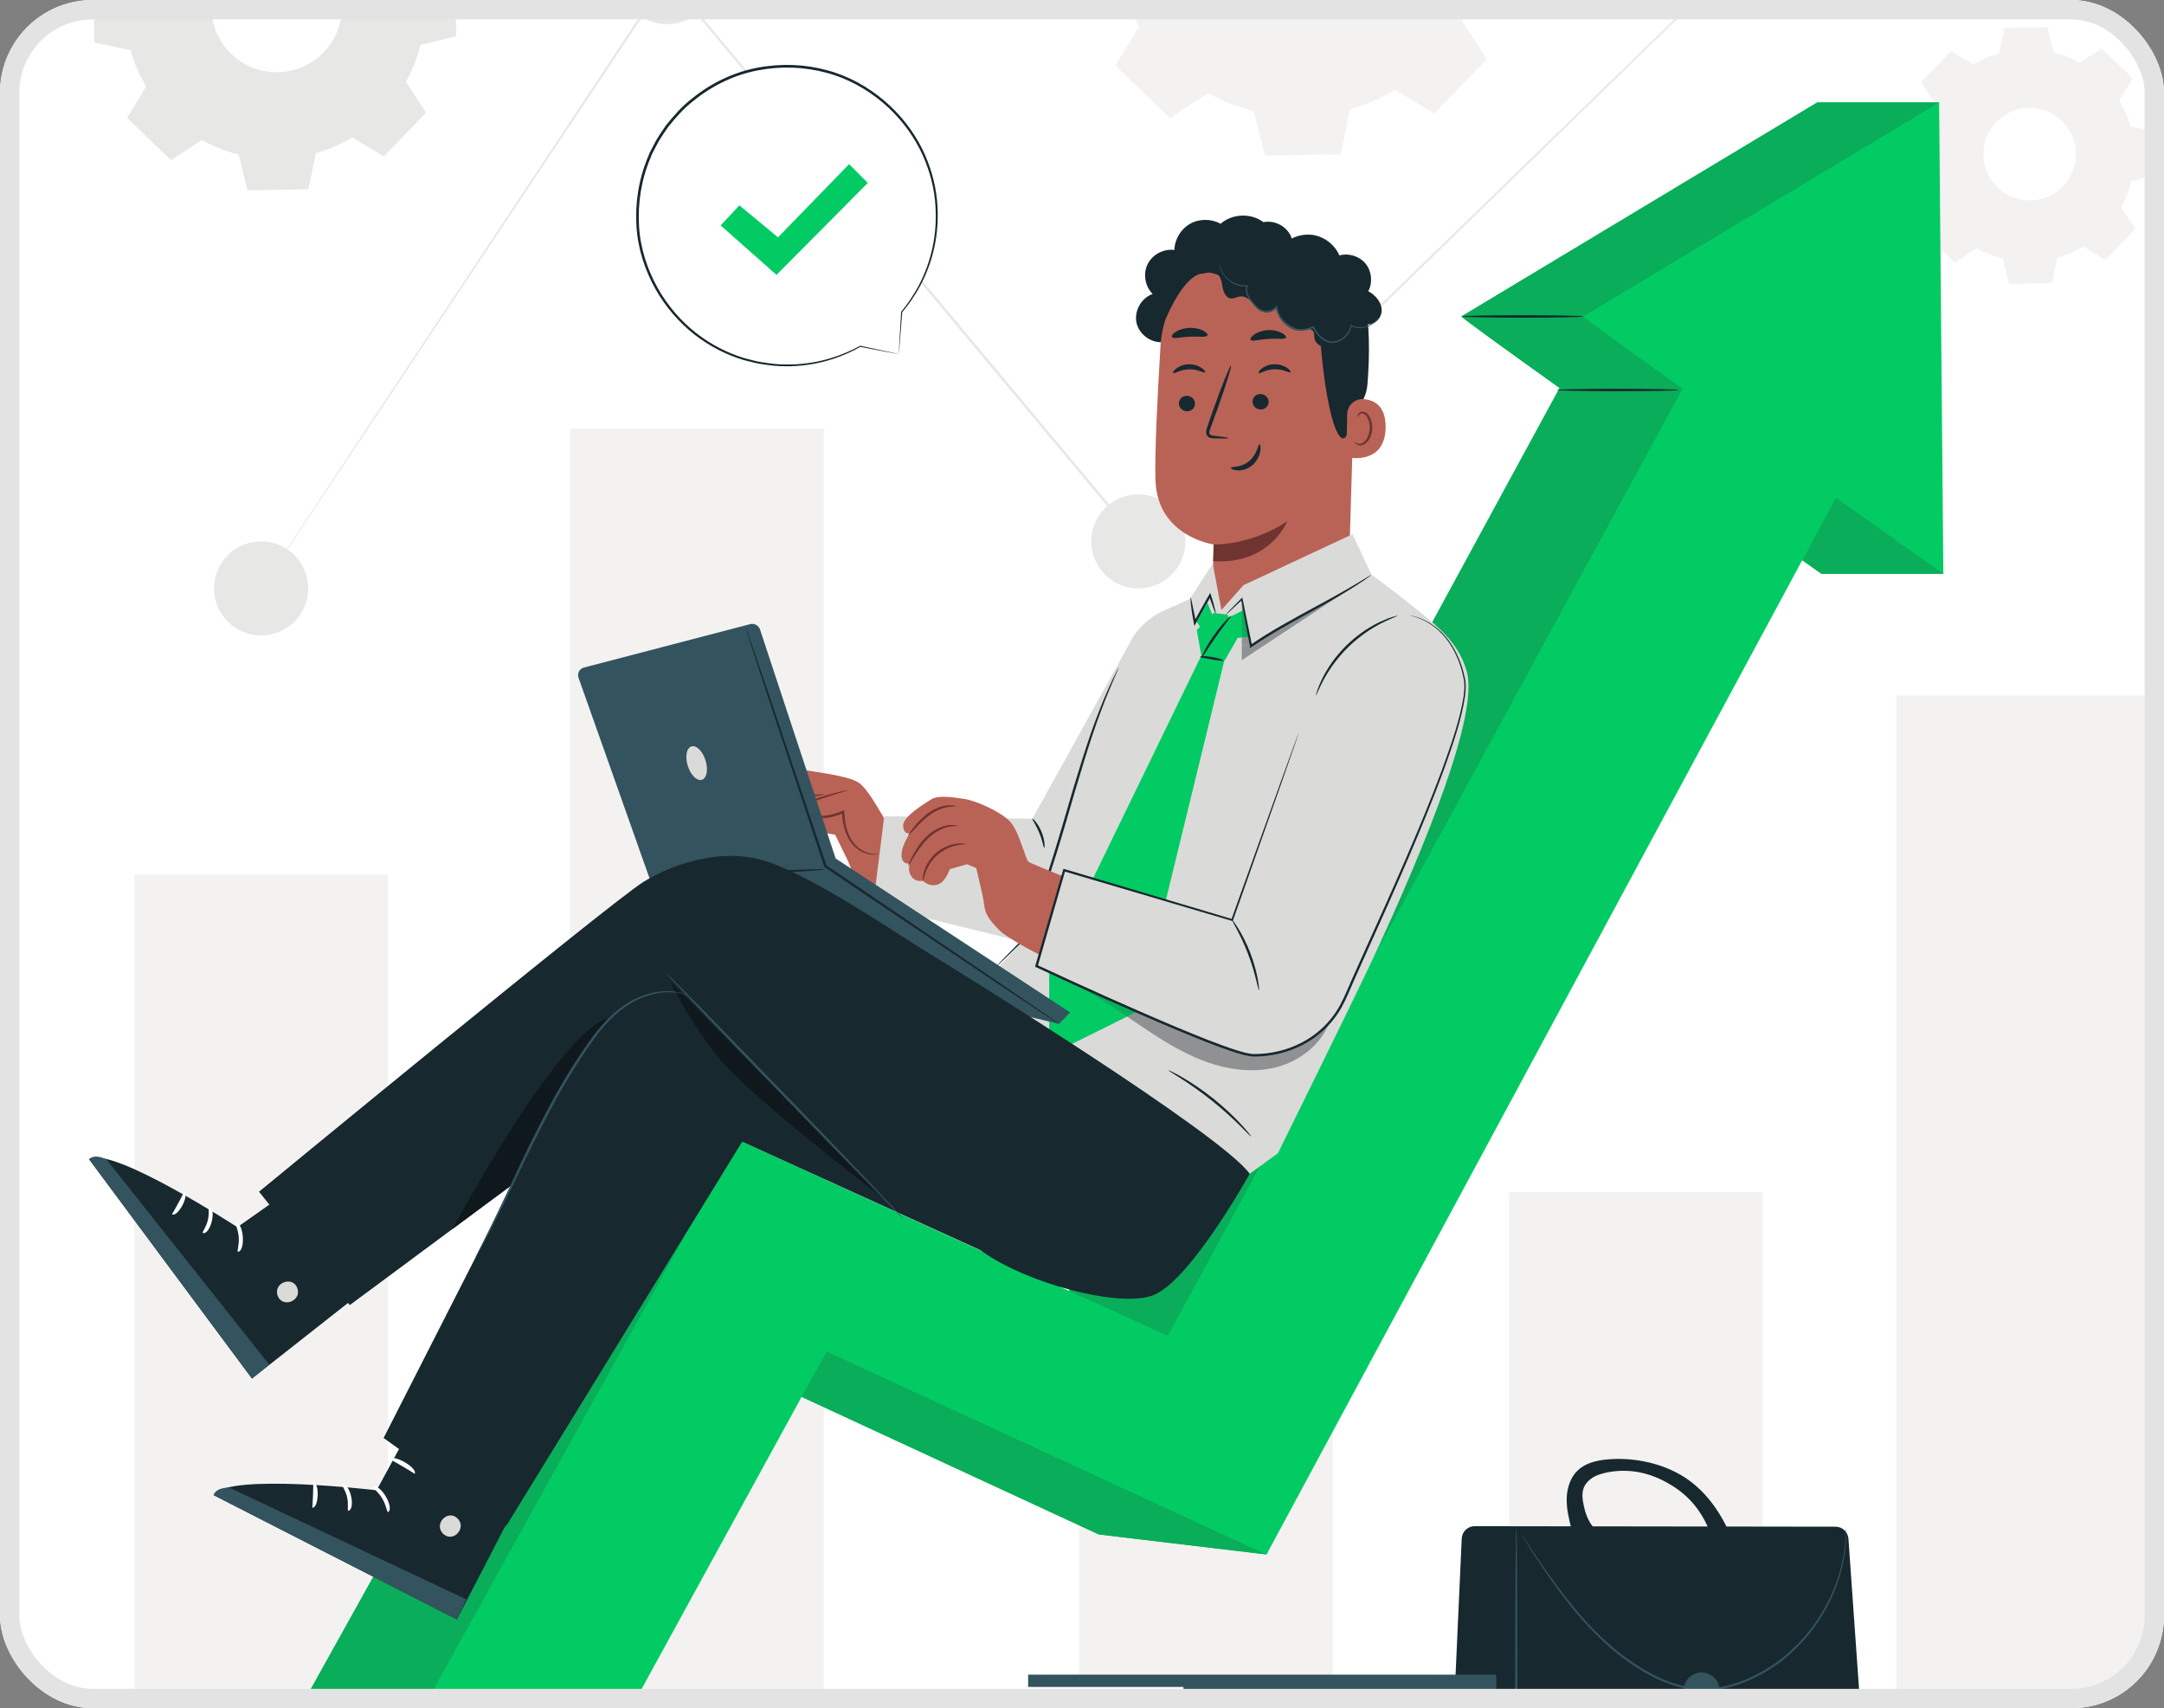 <svg width="560" height="442" viewBox="0 0 560 442" fill="none" xmlns="http://www.w3.org/2000/svg">
<rect x="0" y="0" width="560" height="442" fill="#808080" stroke="none"/>
<g clip-path="url(#clip0_11340_4634)">
<rect x="-2.5" y="-2.5" width="565" height="447" rx="26.5" fill="white" stroke="#E3E3E3" stroke-width="5"/>
<g clip-path="url(#clip1_11340_4634)">
<path d="M34.752 473.351H100.401V226.332H34.752V473.351Z" fill="#F3F2F1"/>
<path d="M456.109 471.987H390.459V308.477H456.109V471.987Z" fill="#F3F2F1"/>
<path d="M556.366 471.987H490.717V179.957H556.366V471.987Z" fill="#F3F2F1"/>
<path d="M279.24 471.987H344.89V190.558H279.24V471.987Z" fill="#F3F2F1"/>
<path d="M147.537 471.987H213.186V110.879H147.537V471.987Z" fill="#F3F2F1"/>
<path d="M490.717 -50.477C490.717 -50.477 490.399 -50.14 489.759 -49.503C489.107 -48.86 488.15 -47.919 486.897 -46.683C484.362 -44.203 480.631 -40.551 475.809 -35.834C466.129 -26.398 452.077 -12.7 434.554 4.382C399.451 38.524 350.448 86.187 294.803 140.309L294.557 140.549L294.337 140.285C283.349 127.131 271.867 113.383 260.16 99.367C228.723 61.706 198.906 25.986 172.442 -5.717L172.911 -5.743C141.793 41.002 115.489 80.516 96.957 108.355C87.681 122.252 80.351 133.232 75.333 140.75C72.823 144.492 70.892 147.369 69.582 149.322C68.93 150.285 68.434 151.018 68.094 151.52C67.757 152.011 67.576 152.255 67.576 152.255C67.576 152.255 67.73 151.994 68.053 151.494C68.385 150.984 68.868 150.244 69.502 149.27C70.795 147.305 72.7 144.411 75.177 140.647C80.163 133.108 87.446 122.097 96.664 108.16C115.149 80.29 141.385 40.731 172.423 -6.067L172.641 -6.394L172.892 -6.092C199.369 25.599 229.203 61.306 260.656 98.953C272.361 112.972 283.841 126.721 294.825 139.878L294.359 139.853C350.065 85.793 399.12 38.185 434.261 4.081C451.842 -12.942 465.94 -26.593 475.651 -35.998C480.506 -40.68 484.262 -44.305 486.815 -46.767C488.087 -47.985 489.056 -48.912 489.717 -49.545C490.372 -50.168 490.717 -50.477 490.717 -50.477Z" fill="#E7E8E5"/>
<path d="M184.849 -5.905C184.849 0.819 179.395 6.268 172.667 6.268C165.94 6.268 160.486 0.819 160.486 -5.905C160.486 -12.629 165.94 -18.079 172.667 -18.079C179.395 -18.079 184.849 -12.629 184.849 -5.905Z" fill="#E7E8E5"/>
<path d="M79.758 152.255C79.758 158.979 74.304 164.428 67.576 164.428C60.848 164.428 55.395 158.979 55.395 152.255C55.395 145.531 60.848 140.081 67.576 140.081C74.304 140.081 79.758 145.531 79.758 152.255Z" fill="#E7E8E5"/>
<path d="M306.763 140.081C306.763 146.805 301.309 152.255 294.581 152.255C287.854 152.255 282.4 146.805 282.4 140.081C282.4 133.358 287.854 127.908 294.581 127.908C301.309 127.908 306.763 133.358 306.763 140.081Z" fill="#E7E8E5"/>
<path d="M59.432 -9.949C52.945 -3.234 53.133 7.466 59.852 13.948C66.571 20.431 77.277 20.243 83.763 13.528C90.249 6.813 90.062 -3.885 83.343 -10.368C76.624 -16.851 65.918 -16.663 59.432 -9.949ZM51.03 -30.931C54.01 -32.73 57.182 -34.095 60.455 -35.024L62.396 -44.347L78.157 -44.624L80.425 -35.376C83.728 -34.562 86.947 -33.31 89.989 -31.616L97.954 -36.834L109.295 -25.89L104.358 -17.754C106.159 -14.775 107.525 -11.603 108.453 -8.332L117.781 -6.393L118.058 9.358L108.804 11.626C107.991 14.926 106.737 18.141 105.042 21.182L110.262 29.143L99.314 40.476L91.17 35.542C88.19 37.342 85.017 38.706 81.744 39.634L79.803 48.957L64.042 49.233L61.773 39.986C58.471 39.172 55.252 37.919 52.21 36.226L44.245 41.443L32.904 30.501L37.842 22.363C36.04 19.385 34.674 16.214 33.745 12.943L24.417 11.003L24.141 -4.748L33.395 -7.016C34.209 -10.315 35.463 -13.533 37.157 -16.572L31.936 -24.533L42.885 -35.866L51.03 -30.931Z" fill="#E7E8E5"/>
<path d="M321.603 -33.308C313.541 -24.963 313.774 -11.665 322.125 -3.609C330.477 4.449 343.781 4.216 351.844 -4.131C359.906 -12.476 359.673 -25.774 351.321 -33.83C342.971 -41.888 329.665 -41.654 321.603 -33.308ZM311.16 -59.388C314.864 -61.624 318.808 -63.321 322.874 -64.475L325.286 -76.062L344.877 -76.406L347.695 -64.911C351.801 -63.901 355.801 -62.345 359.582 -60.238L369.483 -66.724L383.577 -53.123L377.442 -43.01C379.68 -39.307 381.377 -35.365 382.531 -31.3L394.125 -28.89L394.469 -9.312L382.967 -6.495C381.956 -2.393 380.398 1.604 378.292 5.382L384.781 15.278L371.172 29.363L361.051 23.23C357.347 25.468 353.402 27.164 349.335 28.318L346.922 39.905L327.333 40.248L324.513 28.753C320.409 27.742 316.408 26.185 312.627 24.08L302.727 30.566L288.632 16.965L294.769 6.851C292.53 3.148 290.832 -0.791 289.677 -4.857L278.084 -7.269L277.74 -26.845L289.242 -29.664C290.253 -33.765 291.812 -37.762 293.918 -41.541L287.429 -51.435L301.036 -65.522L311.16 -59.388Z" fill="#F3F2F1"/>
<path d="M516.618 31.575C512.027 36.327 512.159 43.901 516.916 48.49C521.672 53.079 529.25 52.945 533.842 48.192C538.433 43.44 538.301 35.865 533.544 31.277C528.788 26.688 521.21 26.822 516.618 31.575ZM510.671 16.722C512.78 15.448 515.026 14.482 517.342 13.824L518.716 7.225L529.873 7.03L531.478 13.575C533.817 14.151 536.095 15.038 538.248 16.238L543.887 12.543L551.914 20.289L548.419 26.05C549.694 28.158 550.661 30.404 551.319 32.718L557.921 34.092L558.118 45.24L551.567 46.846C550.991 49.181 550.103 51.459 548.904 53.61L552.599 59.245L544.849 67.268L539.085 63.776C536.975 65.049 534.729 66.015 532.413 66.672L531.038 73.271L519.881 73.467L518.276 66.92C515.938 66.344 513.66 65.457 511.507 64.259L505.869 67.953L497.841 60.206L501.335 54.446C500.06 52.338 499.093 50.094 498.437 47.778L491.833 46.405L491.637 35.256L498.188 33.651C498.764 31.314 499.652 29.038 500.851 26.886L497.155 21.251L504.906 13.228L510.671 16.722Z" fill="#F3F2F1"/>
<path d="M378.353 473.678H480.073C482.016 473.678 483.553 472.031 483.415 470.094L478.338 398.152C478.214 396.401 476.758 395.042 475 395.04L381.618 394.907C379.825 394.905 378.346 396.314 378.266 398.103L375.005 470.178C374.92 472.084 376.443 473.678 378.353 473.678Z" fill="#17282F"/>
<path d="M392.385 473.678C392.543 473.678 392.669 456.073 392.669 434.362C392.669 412.644 392.543 395.043 392.385 395.043C392.229 395.043 392.102 412.644 392.102 434.362C392.102 456.073 392.229 473.678 392.385 473.678Z" fill="#33535F"/>
<path d="M393.591 396.908C393.582 396.913 393.634 397.011 393.743 397.195C393.872 397.406 394.036 397.674 394.24 398.008C394.71 398.747 395.368 399.782 396.203 401.097C397.933 403.762 400.444 407.62 403.833 412.191C407.258 416.72 411.554 422.037 417.338 426.903C420.218 429.337 423.483 431.611 427.101 433.571C430.728 435.482 434.815 437.007 439.205 437.359C443.602 437.726 447.891 436.737 451.696 435.197C455.508 433.634 458.928 431.534 461.863 429.151C467.742 424.354 471.626 418.553 474.001 413.39C476.393 408.195 477.245 403.586 477.595 400.437C477.665 399.643 477.745 398.941 477.779 398.329C477.786 397.727 477.794 397.21 477.799 396.779C477.799 396.387 477.799 396.072 477.799 395.827C477.795 395.613 477.789 395.503 477.779 395.503C477.769 395.503 477.756 395.613 477.74 395.827C477.725 396.072 477.707 396.385 477.685 396.776C477.664 397.206 477.639 397.719 477.61 398.318C477.559 398.926 477.462 399.624 477.376 400.411C476.96 403.535 476.054 408.094 473.637 413.222C471.237 418.317 467.358 424.031 461.533 428.745C458.627 431.087 455.247 433.148 451.486 434.682C447.736 436.192 443.535 437.153 439.251 436.793C434.967 436.45 430.945 434.962 427.36 433.079C423.782 431.15 420.539 428.906 417.674 426.503C411.92 421.699 407.608 416.435 404.153 411.951C400.733 407.421 398.174 403.601 396.388 400.976C395.514 399.685 394.828 398.67 394.336 397.945C394.111 397.623 393.933 397.367 393.793 397.163C393.668 396.99 393.599 396.903 393.591 396.908Z" fill="#33535F"/>
<path d="M435.686 437.424C435.686 440 437.776 442.088 440.354 442.088C442.932 442.088 445.022 440 445.022 437.424C445.022 434.847 442.932 432.759 440.354 432.759C437.776 432.759 435.686 434.847 435.686 437.424Z" fill="#33535F"/>
<path d="M408.371 380.393C410.324 378.585 413.07 377.916 415.719 377.654C422.107 377.021 429.139 378.348 434.722 381.516C440.305 384.684 444.413 389.962 447.142 395.769L443.475 399.605C441.975 393.567 438.629 388.311 433.435 384.88C428.243 381.45 422.724 379.878 416.577 380.865C415.166 381.092 413.168 381.619 411.996 382.439C409.598 384.116 409.23 386.066 409.654 388.554C410.279 392.233 411.205 393.833 412.78 395.806C410.08 395.869 409.45 395.884 406.75 395.947C406.068 393.289 405.382 390.591 405.43 387.846C405.48 385.102 406.356 382.258 408.371 380.393Z" fill="#17282F"/>
<path d="M306.232 451.114H267.668V435.93H306.232V451.114Z" fill="#FAFAF9"/>
<path d="M387.174 436.503H266.062V433.323H387.174V436.503Z" fill="#33535F"/>
<path d="M306.232 434.08L306.415 453.01H387.173V434.08H306.232Z" fill="#33535F"/>
<path d="M325.86 443.526C325.86 446.128 323.905 448.237 321.494 448.237C319.083 448.237 317.129 446.128 317.129 443.526C317.129 440.924 319.083 438.815 321.494 438.815C323.905 438.815 325.86 440.924 325.86 443.526Z" fill="#17282F"/>
<path d="M321.494 439.492C319.46 439.492 317.807 441.302 317.807 443.526C317.807 445.75 319.46 447.561 321.494 447.561C323.526 447.561 325.182 445.75 325.182 443.526C325.182 441.302 323.526 439.492 321.494 439.492ZM321.494 448.914C318.714 448.914 316.451 446.497 316.451 443.526C316.451 440.555 318.714 438.139 321.494 438.139C324.275 438.139 326.536 440.555 326.536 443.526C326.536 446.497 324.275 448.914 321.494 448.914Z" fill="#DADBD8"/>
<path d="M303.334 442.102C303.334 442.296 295.41 442.455 285.638 442.455C275.863 442.455 267.941 442.296 267.941 442.102C267.941 441.907 275.863 441.749 285.638 441.749C295.41 441.749 303.334 441.907 303.334 442.102Z" fill="#17282F"/>
<path d="M303.334 439.456C303.334 439.65 295.41 439.809 285.638 439.809C275.863 439.809 267.941 439.65 267.941 439.456C267.941 439.262 275.863 439.104 285.638 439.104C295.41 439.104 303.334 439.262 303.334 439.456Z" fill="#17282F"/>
<path d="M378.217 448.237H341.824V438.106H378.217V448.237Z" fill="white"/>
<path d="M347.493 447.208C347.298 447.208 347.141 445.401 347.141 443.171C347.141 440.942 347.298 439.135 347.493 439.135C347.687 439.135 347.846 440.942 347.846 443.171C347.846 445.401 347.687 447.208 347.493 447.208Z" fill="#DADBD8"/>
<path d="M352.304 447.208C352.11 447.208 351.951 445.401 351.951 443.171C351.951 440.942 352.11 439.135 352.304 439.135C352.499 439.135 352.658 440.942 352.658 443.171C352.658 445.401 352.499 447.208 352.304 447.208Z" fill="#DADBD8"/>
<path d="M357.117 447.208C356.922 447.208 356.764 445.401 356.764 443.171C356.764 440.942 356.922 439.135 357.117 439.135C357.311 439.135 357.47 440.942 357.47 443.171C357.47 445.401 357.311 447.208 357.117 447.208Z" fill="#DADBD8"/>
<path d="M361.929 447.208C361.735 447.208 361.576 445.401 361.576 443.171C361.576 440.942 361.735 439.135 361.929 439.135C362.124 439.135 362.283 440.942 362.283 443.171C362.283 445.401 362.124 447.208 361.929 447.208Z" fill="#DADBD8"/>
<path d="M366.742 447.208C366.547 447.208 366.389 445.401 366.389 443.171C366.389 440.942 366.547 439.135 366.742 439.135C366.936 439.135 367.095 440.942 367.095 443.171C367.095 445.401 366.936 447.208 366.742 447.208Z" fill="#DADBD8"/>
<path d="M371.552 447.208C371.358 447.208 371.199 445.401 371.199 443.171C371.199 440.942 371.358 439.135 371.552 439.135C371.747 439.135 371.906 440.942 371.906 443.171C371.906 445.401 371.747 447.208 371.552 447.208Z" fill="#DADBD8"/>
<path d="M232.587 91.614L222.606 89.617C215.895 93.379 207.976 95.202 199.632 94.344C179.955 92.316 164.77 75.337 164.915 55.568C165.082 32.727 184.838 14.924 207.743 17.298C227.189 19.313 242.268 35.913 242.43 55.449C242.511 65.145 239.054 73.955 233.321 80.754L233.338 80.74L232.587 91.614Z" fill="white"/>
<path d="M232.588 91.614C232.588 91.614 232.589 91.355 232.613 90.879C232.64 90.376 232.677 89.676 232.726 88.774C232.835 86.913 232.993 84.216 233.198 80.732L233.42 80.858L233.402 80.87L233.204 80.836L233.213 80.661C236.259 76.981 239.752 71.443 241.33 63.981C242.129 60.272 242.391 56.13 241.955 51.766C241.482 47.41 240.197 42.852 237.967 38.477C235.719 34.118 232.501 29.971 228.402 26.514C224.31 23.072 219.343 20.248 213.768 18.799C208.221 17.305 202.15 17.047 196.192 18.195C190.218 19.304 184.436 22.054 179.53 26.033C176.989 27.986 174.881 30.385 172.925 32.828C172.042 34.12 171.136 35.398 170.363 36.74L169.283 38.793L168.752 39.819L168.324 40.887C165.932 46.54 165.025 52.607 165.366 58.392C165.679 64.199 167.515 69.668 170.121 74.388C172.748 79.115 176.241 83.095 180.123 86.151C184.023 89.198 188.288 91.337 192.499 92.635C193.566 92.908 194.615 93.178 195.648 93.443C196.685 93.684 197.732 93.788 198.745 93.962C200.777 94.279 202.769 94.339 204.667 94.31C212.314 94.153 218.398 91.77 222.539 89.496L222.634 89.481C225.807 90.151 228.275 90.673 229.983 91.035C230.81 91.214 231.45 91.353 231.914 91.453C232.353 91.551 232.588 91.614 232.588 91.614C232.588 91.614 232.382 91.589 231.955 91.514C231.496 91.43 230.862 91.313 230.045 91.163C228.309 90.836 225.802 90.362 222.58 89.753L222.674 89.737C218.535 92.081 212.411 94.547 204.678 94.759C202.757 94.801 200.744 94.752 198.684 94.444C197.657 94.273 196.596 94.173 195.542 93.935C194.495 93.672 193.429 93.404 192.346 93.133C188.071 91.837 183.734 89.687 179.765 86.609C175.812 83.522 172.253 79.493 169.568 74.695C166.906 69.907 165.028 64.347 164.698 58.437C164.34 52.55 165.256 46.376 167.686 40.618L168.121 39.529L168.661 38.485C169.027 37.79 169.392 37.093 169.759 36.393C170.546 35.027 171.466 33.725 172.367 32.41C174.354 29.919 176.503 27.478 179.087 25.488C184.084 21.438 189.974 18.642 196.057 17.515C202.125 16.351 208.301 16.623 213.946 18.152C219.617 19.639 224.662 22.521 228.811 26.03C232.969 29.555 236.223 33.777 238.488 38.211C240.736 42.66 242.019 47.293 242.476 51.712C242.896 56.138 242.606 60.329 241.774 64.077C240.125 71.617 236.545 77.178 233.431 80.846L233.241 80.636L233.259 80.624L233.457 80.659L233.482 80.751C233.203 84.267 232.986 86.992 232.837 88.87C232.762 89.757 232.703 90.441 232.661 90.936C232.62 91.395 232.588 91.614 232.588 91.614Z" fill="#17282F"/>
<path d="M186.488 58.326L191.344 53.132L201.33 61.414L219.736 42.468L224.574 47.332L200.942 71.126L186.488 58.326Z" fill="#02CB63"/>
<path d="M501.802 26.511H470.253L378.189 81.883C378.533 82.401 389.399 90.254 403.594 100.396L270.275 345.712L158.7 296.466L59.906 473.914H113.89L181.963 349.649L284.352 397.049L327.754 402.226L445.248 130.005C460.011 140.465 471.352 148.473 471.352 148.473H502.901C502.901 148.473 493.701 71.302 493.701 70.689C493.701 70.076 501.802 26.511 501.802 26.511Z" fill="#02CB63"/>
<path d="M91.846 473.914H59.906L111.651 380.973L130.999 394.862L178.853 316.927L91.846 473.914Z" fill="#0AAD59"/>
<path d="M327.754 402.226L284.352 397.049L213.187 364.105L207.441 361.444L213.902 349.649L327.756 402.226H327.754ZM302.215 345.712L276.625 334.027L276.804 333.699C282.383 335.19 287.824 336.062 292.178 336.062C294.938 336.061 297.264 335.711 298.914 334.948C308.603 330.464 323.398 303.716 323.398 303.716L326.111 301.741L302.215 345.712Z" fill="#0AAD59"/>
<path d="M355.273 248.083C369.522 217.397 382.61 184.776 379.565 173.754C378.043 168.245 374.589 164.426 370.648 161.019L403.595 100.396C389.4 90.254 378.534 82.401 378.189 81.883L470.253 26.511H501.803C501.803 26.511 499.863 36.939 497.882 47.663C495.814 58.859 493.701 70.377 493.701 70.689C493.701 71.302 502.902 148.473 502.902 148.473H471.352C471.352 148.473 469.522 147.18 466.375 144.956L488.285 104.295L445.595 81.883L355.271 248.084" fill="#0AAD59"/>
<path d="M91.846 473.914L191.035 294.945L302.215 345.712L445.594 81.883L488.284 104.295L327.755 402.226L213.901 349.649L145.829 473.914H91.846Z" fill="#02CB63"/>
<path d="M409.738 81.883C410.754 83.407 502.902 148.473 502.902 148.473L501.803 26.511L409.738 81.883Z" fill="#02CB63"/>
<path d="M409.738 81.883C409.738 82.062 402.675 82.205 393.964 82.205C385.251 82.205 378.189 82.062 378.189 81.883C378.189 81.705 385.251 81.56 393.964 81.56C402.675 81.56 409.738 81.705 409.738 81.883Z" fill="#17282F"/>
<path d="M434.384 100.91C434.384 101.089 427.322 101.233 418.611 101.233C409.897 101.233 402.836 101.089 402.836 100.91C402.836 100.732 409.897 100.588 418.611 100.588C427.322 100.588 434.384 100.732 434.384 100.91Z" fill="#17282F"/>
<path d="M197.44 211.373C197.44 211.373 195.527 212.205 195.227 209.65C194.927 207.095 200.255 201.777 201.959 200.089C203.663 198.4 206.098 198.763 208.258 199.243C210.419 199.725 219.265 200.615 222.199 202.498C225.133 204.38 229.626 213.824 230.563 214.272C231.499 214.72 259.093 216.158 259.093 216.158L257.906 238.759C257.906 238.759 230.823 233.602 225.459 230.25C220.096 226.897 220.801 225.562 219.275 222.434C217.751 219.306 216.114 215.986 216.114 215.986L213.58 215.566L209.515 217.808C209.515 217.808 209.035 223.545 205.012 223.4L203.041 222.362C203.041 222.362 201.725 223.881 200.226 221.532C198.728 219.183 199.012 218.744 199.012 218.744C199.012 218.744 197.435 220.694 195.731 218.276C194.027 215.859 197.44 211.373 197.44 211.373Z" fill="#B96357"/>
<path d="M227.168 220.967C227.172 220.985 227.07 221.017 226.87 221.061C226.67 221.11 226.365 221.148 225.97 221.149C225.183 221.158 223.992 220.964 222.723 220.227C221.46 219.51 220.134 218.219 219.284 216.416C218.408 214.625 217.979 212.421 217.856 210.084L218.295 210.35C216.481 211.189 214.343 211.728 212.106 211.806C210.535 211.866 208.995 211.691 207.558 211.328C206.871 211.125 206.077 211.02 205.478 210.362C205.16 210.05 205.084 209.4 205.408 209.032C205.703 208.665 206.074 208.535 206.383 208.405C208.867 207.4 211.149 206.616 213.086 206.026C215.022 205.434 216.612 205.034 217.715 204.784C218.819 204.536 219.438 204.436 219.448 204.477C219.457 204.523 218.86 204.705 217.778 205.027C216.698 205.351 215.134 205.816 213.225 206.46C211.317 207.102 209.064 207.925 206.61 208.954C206.31 209.077 206.025 209.215 205.892 209.396C205.766 209.573 205.773 209.768 205.947 209.962C206.307 210.384 207.025 210.534 207.712 210.715C209.093 211.056 210.573 211.219 212.082 211.161C214.234 211.087 216.289 210.579 218.037 209.786L218.455 209.598L218.475 210.053C218.575 212.342 218.963 214.469 219.764 216.189C220.541 217.923 221.746 219.159 222.925 219.894C224.103 220.639 225.221 220.884 225.977 220.941C226.741 220.996 227.161 220.918 227.168 220.967Z" fill="#6F3430"/>
<path d="M213.199 205.469C213.251 205.536 212.267 206.067 210.594 205.975C209.772 205.966 208.804 205.827 207.78 205.895C206.737 205.942 205.76 206.384 204.956 207.314C203.279 209.186 201.273 210.423 199.764 211.052C198.242 211.694 197.222 211.825 197.206 211.754C197.177 211.653 198.143 211.367 199.57 210.64C200.998 209.914 202.849 208.696 204.491 206.866C204.924 206.419 205.407 205.959 206.001 205.701C206.578 205.426 207.188 205.327 207.746 205.302C208.87 205.265 209.824 205.457 210.621 205.52C212.22 205.722 213.16 205.376 213.199 205.469Z" fill="#6F3430"/>
<path d="M207.512 211.492C207.663 211.541 206.548 214.084 203.995 216.252C201.462 218.446 198.779 219.162 198.752 219.006C198.675 218.821 201.152 217.866 203.575 215.763C206.021 213.69 207.342 211.388 207.512 211.492Z" fill="#6F3430"/>
<path d="M208.506 214.957C208.667 214.974 208.304 217.2 206.689 219.384C205.093 221.584 203.08 222.603 203.015 222.455C202.904 222.292 204.662 221.087 206.167 219.003C207.699 216.94 208.319 214.901 208.506 214.957Z" fill="#6F3430"/>
<path d="M291.846 167.324L267.153 211.852L228.827 211.192L225.947 234.193L265.496 243.884L281.779 226.015L291.846 167.324Z" fill="#DADBD8"/>
<path d="M270.233 219.407C270.042 219.424 269.804 217.594 268.948 215.525C268.113 213.448 267.003 211.972 267.152 211.852C267.267 211.733 268.662 213.093 269.545 215.281C270.445 217.464 270.399 219.411 270.233 219.407Z" fill="#17282F"/>
<path d="M301.235 88.512C298.11 88.925 294.856 86.686 294.13 83.622C293.402 80.557 295.306 77.097 298.284 76.066C296.3 74.107 295.752 70.846 296.988 68.347C298.222 65.849 301.148 64.302 303.909 64.686C303.973 61.935 305.568 59.27 307.964 57.911C310.358 56.554 313.468 56.553 315.863 57.909C318.855 55.249 323.756 55.06 326.943 57.484C329.608 56.942 332.549 58.312 333.848 60.698C335.146 63.086 334.698 66.297 332.793 68.237" fill="#17282F"/>
<path d="M328.445 63.802L327.031 63.83C312.811 64.104 301.187 75.244 300.319 89.431C299.511 102.626 298.789 117.214 299.012 124.279C299.476 138.909 314.167 140.902 314.167 140.902L313.27 158.507L315.007 171.927L348.787 156.719L350.696 92.894C351.712 77.674 343.696 64.396 328.445 63.802Z" fill="#B96357"/>
<path d="M314.044 140.883C314.044 140.883 323.407 141.265 333.123 134.899C333.123 134.899 328.584 146.231 313.947 145.196L314.044 140.883Z" fill="#6F3430"/>
<path d="M305.073 104.347C305.054 105.452 305.976 106.377 307.13 106.417C308.281 106.456 309.23 105.595 309.248 104.491C309.266 103.386 308.345 102.46 307.193 102.42C306.039 102.38 305.09 103.244 305.073 104.347Z" fill="#17282F"/>
<path d="M303.606 96.53C303.869 96.797 305.431 95.595 307.682 95.558C309.928 95.487 311.603 96.613 311.842 96.333C311.96 96.208 311.686 95.721 310.957 95.212C310.238 94.704 309.021 94.221 307.62 94.255C306.218 94.289 305.049 94.827 304.381 95.368C303.7 95.913 303.475 96.41 303.606 96.53Z" fill="#17282F"/>
<path d="M324.129 103.88C324.111 104.984 325.033 105.909 326.186 105.948C327.338 105.988 328.287 105.127 328.304 104.023C328.323 102.919 327.401 101.991 326.25 101.952C325.096 101.912 324.147 102.775 324.129 103.88Z" fill="#17282F"/>
<path d="M325.732 96.521C325.996 96.789 327.56 95.586 329.81 95.549C332.056 95.48 333.731 96.604 333.969 96.323C334.086 96.199 333.815 95.712 333.084 95.203C332.365 94.695 331.149 94.213 329.746 94.246C328.346 94.281 327.176 94.819 326.508 95.359C325.829 95.903 325.602 96.401 325.732 96.521Z" fill="#17282F"/>
<path d="M317.889 113.357C317.896 113.228 316.493 113.014 314.221 112.769C313.646 112.72 313.099 112.616 312.995 112.226C312.851 111.814 313.079 111.191 313.346 110.517C313.859 109.118 314.395 107.649 314.959 106.111C317.199 99.84 318.807 94.688 318.554 94.6C318.3 94.512 316.28 99.523 314.041 105.795C313.503 107.342 312.988 108.815 312.499 110.225C312.294 110.882 311.934 111.629 312.244 112.485C312.408 112.911 312.835 113.214 313.206 113.306C313.576 113.411 313.9 113.411 314.183 113.423C316.467 113.502 317.883 113.484 317.889 113.357Z" fill="#17282F"/>
<path d="M323.614 87.906C323.921 88.47 325.837 87.814 328.21 87.692C330.58 87.516 332.59 87.925 332.796 87.328C332.884 87.043 332.452 86.54 331.587 86.099C330.73 85.659 329.432 85.331 328.011 85.421C326.589 85.511 325.363 85.998 324.593 86.54C323.815 87.084 323.476 87.636 323.614 87.906Z" fill="#17282F"/>
<path d="M303.316 87.258C303.799 87.76 305.646 87.194 307.879 87.126C310.11 86.992 312.011 87.388 312.436 86.846C312.622 86.584 312.313 86.077 311.478 85.61C310.655 85.144 309.284 84.776 307.75 84.845C306.217 84.915 304.896 85.404 304.129 85.942C303.35 86.482 303.101 87.013 303.316 87.258Z" fill="#17282F"/>
<path d="M301.596 82.692C301.596 82.692 305.28 73.453 309.661 71.229C314.964 68.536 317.383 74.363 322.456 72.84C327.53 71.316 332.592 68.732 337.882 72.573C343.673 76.776 341.058 79.853 341.536 86.341C343.476 112.637 348.43 119.989 349.558 107.563C349.682 106.201 353.433 105.048 353.882 99.298C354.462 91.841 354.574 82.799 352.809 77.549C351.322 73.125 348.722 70.098 344.102 66.795C336.808 61.581 326.93 61.658 320.237 62.462C313.543 63.265 300.762 71.229 301.596 82.692Z" fill="#17282F"/>
<path d="M348.618 107.183C348.667 104.923 350.579 103.101 352.836 103.272C355.572 103.479 358.64 104.969 358.57 110.612C358.443 120.623 348.413 118.432 348.399 118.145C348.389 117.949 348.528 111.372 348.618 107.183Z" fill="#B96357"/>
<path d="M350.625 114.406C350.669 114.374 350.798 114.53 351.091 114.668C351.377 114.803 351.87 114.901 352.394 114.712C353.458 114.338 354.37 112.67 354.442 110.865C354.479 109.955 354.298 109.085 353.984 108.363C353.687 107.626 353.22 107.109 352.689 107.007C352.16 106.878 351.779 107.193 351.653 107.473C351.515 107.75 351.577 107.951 351.523 107.968C351.495 107.993 351.31 107.797 351.396 107.385C351.44 107.187 351.56 106.953 351.798 106.763C352.041 106.57 352.396 106.475 352.766 106.521C353.538 106.584 354.224 107.302 354.569 108.095C354.957 108.892 355.18 109.871 355.139 110.892C355.05 112.91 353.993 114.784 352.539 115.184C351.832 115.36 351.247 115.139 350.947 114.899C350.64 114.649 350.59 114.423 350.625 114.406Z" fill="#6F3430"/>
<path d="M348.046 87.802C346.763 88.715 345.406 89.656 343.843 89.841C342.279 90.026 340.47 89.162 340.176 87.616C340.044 86.922 340.199 86.11 339.73 85.582C339.171 84.95 338.166 85.17 337.329 85.276C334.424 85.64 330.961 82.494 330.165 79.678C329.444 80.803 327.824 81.17 326.687 80.468C325.55 79.767 325.133 79.362 324.233 78.372C323.335 77.383 322.083 76.507 320.764 76.72C320.026 76.84 319.342 77.294 318.596 77.243C317.278 77.151 316.607 75.625 316.382 74.325C316.158 73.025 315.975 71.506 314.847 70.819C313.803 70.182 312.472 70.587 311.266 70.789C310.059 70.991 308.49 70.737 308.158 69.561C307.984 68.944 308.238 68.285 308.571 67.737C310.082 65.254 313.461 64.099 316.178 65.135C317.092 61.811 320.136 59.178 323.56 58.75C326.985 58.323 330.584 60.125 332.291 63.122C334.369 61.161 337.429 60.297 340.226 60.879C343.024 61.46 345.485 63.47 346.611 66.095C349.034 65.408 351.828 66.295 353.409 68.254C354.989 70.213 355.267 73.13 354.081 75.352C355.902 76.344 357.477 78.101 357.554 80.171C357.632 82.241 355.653 84.343 353.642 83.838C354.481 85.434 353.867 87.635 352.321 88.566C350.775 89.498 348.54 89.013 347.519 87.526" fill="#17282F"/>
<path d="M315.491 68.094C315.483 68.095 315.485 68.157 315.497 68.278C315.513 68.398 315.523 68.58 315.571 68.81C315.672 69.271 315.871 69.952 316.335 70.725C316.802 71.485 317.52 72.361 318.602 73.047C319.661 73.74 321.106 74.256 322.725 74.135L322.551 73.918C322.256 74.779 322.361 75.805 322.805 76.676C323.227 77.564 323.878 78.344 324.566 79.103C324.918 79.468 325.225 79.898 325.709 80.23C326.178 80.548 326.737 80.727 327.307 80.787C328.439 80.91 329.707 80.536 330.507 79.571L330.131 79.471C330.424 81.455 331.594 83.423 333.416 84.602C334.381 85.271 335.567 85.668 336.725 85.615C337.883 85.582 338.953 85.22 339.951 84.841L339.68 84.73C340.243 85.962 341.089 87.007 342.109 87.771C343.111 88.534 344.433 88.968 345.617 88.653C347.969 88.107 349.498 86.113 349.778 84.258L349.554 84.368C350.739 84.983 351.998 85.02 353.004 84.806C354.024 84.599 354.818 84.139 355.382 83.69C355.948 83.232 356.279 82.768 356.478 82.446C356.659 82.112 356.732 81.929 356.721 81.924C356.67 81.883 356.405 82.691 355.278 83.558C354.717 83.972 353.938 84.393 352.957 84.569C351.989 84.753 350.796 84.689 349.7 84.098L349.51 83.996L349.476 84.208C349.192 85.939 347.717 87.801 345.535 88.283C344.463 88.555 343.3 88.168 342.352 87.445C341.399 86.726 340.591 85.718 340.068 84.559L339.987 84.375L339.798 84.446C338.817 84.816 337.783 85.154 336.712 85.183C335.642 85.226 334.578 84.873 333.658 84.239C331.936 83.124 330.838 81.283 330.551 79.405L330.479 78.932L330.174 79.305C329.499 80.131 328.366 80.486 327.348 80.379C326.838 80.327 326.342 80.171 325.932 79.896C325.533 79.633 325.212 79.208 324.855 78.841C324.168 78.094 323.535 77.343 323.134 76.518C322.712 75.703 322.618 74.802 322.868 74.023L322.945 73.782L322.694 73.804C321.169 73.936 319.779 73.472 318.744 72.822C317.688 72.181 316.972 71.35 316.495 70.626C315.553 69.13 315.563 68.069 315.491 68.094Z" fill="#33535F"/>
<path d="M318.528 121.042C318.578 120.668 321.05 121.135 323.209 119.355C325.371 117.58 325.597 114.894 325.946 114.94C326.108 114.936 326.315 115.618 326.132 116.736C325.961 117.833 325.307 119.359 323.987 120.447C322.665 121.532 321.123 121.813 320.093 121.704C319.041 121.6 318.481 121.209 318.528 121.042Z" fill="#17282F"/>
<path d="M247.164 262.709L266.232 241.692L282.177 193.534C285.433 185.179 288.226 174.57 292.171 166.649C294.112 162.753 297.381 159.68 301.361 157.913L308.13 154.908L312.179 148.451C309.847 163.057 330.33 164.855 352.099 146.722C352.099 146.722 359.29 151.584 369.426 159.985C373.863 163.663 377.887 167.682 379.565 173.754C382.61 184.776 369.522 217.397 355.273 248.083C351.009 257.263 330.706 298.395 330.706 298.395L323.398 303.716C323.398 303.716 258.788 284.153 252.976 273.432C247.164 262.709 247.164 262.709 247.164 262.709Z" fill="#DADBD8"/>
<path d="M257.741 250.178C257.726 250.163 257.912 249.946 258.281 249.548C258.701 249.107 259.246 248.535 259.923 247.822C261.424 246.288 263.509 244.155 266.071 241.533L266.018 241.621C267.212 237.952 268.638 233.565 270.227 228.681C271.869 223.791 273.533 218.363 275.216 212.624C278.473 201.371 281.555 191.193 284.402 184.042C285.782 180.453 287.077 177.62 287.988 175.675C288.447 174.761 288.815 174.025 289.099 173.462C289.359 172.959 289.504 172.7 289.525 172.71C289.545 172.72 289.437 172.998 289.215 173.517C288.961 174.094 288.629 174.845 288.216 175.779C287.378 177.753 286.15 180.604 284.828 184.204C282.098 191.376 279.094 201.545 275.835 212.806C274.154 218.542 272.462 223.993 270.789 228.866C269.15 233.734 267.676 238.104 266.445 241.763L266.426 241.815L266.39 241.851C263.766 244.413 261.632 246.497 260.098 247.997C259.386 248.675 258.813 249.218 258.372 249.638C257.973 250.007 257.756 250.194 257.741 250.178Z" fill="#17282F"/>
<path d="M317.062 169.974L294.716 261.524L271.506 273.06V250.665L311.671 167.985L317.062 169.974Z" fill="#02CB63"/>
<path d="M323.88 276.937C318.92 276.937 313.935 275.634 309.358 273.646C303.149 270.95 297.556 267.047 291.96 263.24C291.862 263.173 291.764 263.107 291.666 263.04L294.716 261.524L295.911 256.632L344.159 264.118C341.976 270.521 335.783 275.046 329.154 276.413C327.412 276.772 325.648 276.937 323.88 276.937Z" fill="#8F9192"/>
<path d="M291.665 263.04C286.164 259.302 280.547 255.622 274.322 253.282L295.909 256.632L294.715 261.524L291.665 263.04Z" fill="#0AAD59"/>
<path d="M308.131 154.624L313.843 145.884L316.086 157.859L321.778 151.423L350.019 138.219L354.921 148.712L323.717 167.153L315.062 166.508L308.752 159.023L308.131 154.624Z" fill="#DADBD8"/>
<path d="M308.131 154.624C308.204 154.617 308.329 155.291 308.559 156.43C308.842 157.796 309.162 159.338 309.517 161.045L308.953 160.96C309.437 160.074 309.953 159.13 310.489 158.148C311.342 156.639 312.141 155.225 312.869 153.939L313.174 153.4L313.376 153.974C313.876 155.401 314.143 156.605 314.368 157.441C314.58 158.278 314.712 158.755 314.655 158.778C314.601 158.801 314.362 158.356 314.055 157.54C313.737 156.73 313.387 155.531 312.853 154.176L313.36 154.211C312.654 155.509 311.88 156.938 311.054 158.46C310.507 159.437 309.98 160.375 309.486 161.255L309.08 161.977L308.92 161.171C308.171 157.394 307.977 154.637 308.131 154.624Z" fill="#17282F"/>
<path d="M317.636 159.04L314.041 158.601C313.067 159.695 310.685 161.949 309.711 163.042L309.718 163.143C310.143 165.539 310.57 167.936 310.995 170.331C313.004 170.233 315.026 170.395 316.994 170.813C318.194 168.708 319.098 167.122 320.299 165.018L317.636 159.04Z" fill="#02CB63"/>
<path d="M323.772 294.079C323.698 294.144 322.642 293.017 320.872 291.271C319.104 289.523 316.589 287.183 313.632 284.812C310.67 282.444 307.835 280.504 305.743 279.16C303.65 277.816 302.321 277.032 302.368 276.945C302.389 276.906 302.746 277.057 303.376 277.363C304.007 277.665 304.898 278.144 305.981 278.771C308.147 280.022 311.048 281.92 314.036 284.308C317.018 286.7 319.505 289.115 321.199 290.954C322.048 291.873 322.711 292.637 323.144 293.187C323.581 293.734 323.805 294.049 323.772 294.079Z" fill="#17282F"/>
<path d="M317.916 159.778L321.908 157.812L323.26 164.796L319.936 165.091L317.916 159.778Z" fill="#02CB63"/>
<path d="M321.363 170.813V166.977L323.372 167.127L323.404 167.324L323.702 167.152L323.718 167.153L324.88 166.465L350.781 151.394L321.363 170.813Z" fill="#8F9192"/>
<path d="M323.718 167.153L323.702 167.152L324.88 166.465L323.718 167.153ZM323.372 167.127L321.363 166.977V164.964L322.99 164.82L323.372 167.127ZM321.363 158.081V155.001L321.835 157.848L321.363 158.081Z" fill="#8F9192"/>
<path d="M321.363 164.964V158.081L321.835 157.848L322.99 164.82L321.363 164.964Z" fill="#0AAD59"/>
<path d="M354.92 148.712C354.945 148.748 354.335 149.206 353.21 150.002C352.074 150.783 350.409 151.885 348.296 153.154C344.095 155.737 338.062 158.897 331.561 162.63C328.814 164.223 326.222 165.824 323.889 167.404L323.502 167.666L323.418 167.21C322.526 162.381 321.751 158.192 321.169 155.038L321.5 155.142C320.227 156.327 319.191 157.293 318.395 158.034C317.666 158.696 317.264 159.04 317.238 159.012C317.212 158.986 317.566 158.592 318.248 157.883C319.01 157.108 320.004 156.098 321.224 154.86L321.482 154.598L321.557 154.964C322.194 158.107 323.04 162.282 324.015 167.095L323.544 166.901C325.88 165.291 328.48 163.67 331.238 162.071C337.763 158.326 343.816 155.235 348.065 152.762C350.201 151.545 351.897 150.505 353.073 149.792C354.238 149.062 354.894 148.675 354.92 148.712Z" fill="#17282F"/>
<path d="M314.083 159.937L312.434 155.9L309.711 160.9L310.877 162.712L314.083 159.937Z" fill="#02CB63"/>
<path d="M318.594 159.353C318.732 159.482 316.763 161.757 314.647 164.786C312.517 167.808 311.05 170.434 310.882 170.347C310.73 170.276 311.959 167.482 314.119 164.416C316.266 161.342 318.476 159.235 318.594 159.353Z" fill="#17282F"/>
<path d="M316.598 170.933C316.552 171.107 315.201 170.905 313.552 170.629C311.904 170.351 310.561 170.099 310.576 169.918C310.589 169.744 311.979 169.709 313.66 169.994C315.34 170.275 316.643 170.763 316.598 170.933Z" fill="#17282F"/>
<path d="M168.302 227.875L149.685 175.291C149.33 174.158 150.024 172.964 151.185 172.71L194.188 161.484C195.261 161.248 196.339 161.861 196.684 162.904L216.251 222.14L276.934 261.973L274.018 264.948L258.494 261.167L168.302 227.875Z" fill="#33535F"/>
<path d="M274.017 264.948C274.011 264.957 273.905 264.899 273.704 264.776C273.473 264.631 273.182 264.447 272.818 264.217C272.01 263.687 270.882 262.952 269.451 262.015C266.502 260.054 262.304 257.26 257.133 253.819C246.733 246.823 232.431 237.203 216.633 226.575C215.531 225.832 214.438 225.093 213.419 224.404L213.327 224.342L213.294 224.239C207.578 207.006 202.458 191.568 198.75 180.386C196.94 174.839 195.478 170.351 194.451 167.2C193.969 165.678 193.588 164.48 193.316 163.618C193.202 163.236 193.109 162.927 193.035 162.683C192.976 162.471 192.951 162.361 192.961 162.357C192.971 162.355 193.017 162.458 193.096 162.662C193.185 162.902 193.296 163.203 193.435 163.579C193.734 164.432 194.151 165.616 194.681 167.123C195.753 170.259 197.282 174.726 199.17 180.245C202.927 191.411 208.114 206.826 213.905 224.035L213.78 223.87C214.798 224.559 215.893 225.297 216.993 226.041C232.751 236.729 247.016 246.406 257.389 253.441C262.512 256.953 266.67 259.805 269.592 261.807C270.995 262.786 272.099 263.556 272.891 264.11C273.24 264.361 273.519 264.562 273.74 264.722C273.929 264.863 274.024 264.94 274.017 264.948Z" fill="#17282F"/>
<path d="M175.723 226.753C175.715 226.575 184.172 226.031 194.611 225.538C205.051 225.046 213.521 224.79 213.529 224.969C213.538 225.146 205.082 225.69 194.64 226.184C184.202 226.677 175.731 226.932 175.723 226.753Z" fill="#17282F"/>
<path d="M182.58 196.738C183.328 199.123 182.907 201.379 181.639 201.777C180.37 202.176 178.734 200.565 177.985 198.18C177.235 195.795 177.656 193.539 178.925 193.141C180.194 192.742 181.83 194.354 182.58 196.738Z" fill="#DADBD8"/>
<path d="M235.568 215.491C235.568 215.491 233.961 216.288 233.711 213.728C233.489 211.457 238.943 208.095 240.984 206.834C243.026 205.572 247.331 206.439 249.527 206.725C252.494 207.11 259.405 210.202 261.602 212.837C263.834 215.513 265.365 222.358 266.176 223.006C266.988 223.654 294.466 234.457 294.466 234.457L288.211 256.209C288.211 256.209 262.988 245.083 258.519 240.608C254.049 236.134 255.037 234.992 254.257 231.601C253.476 228.211 252.631 224.607 252.631 224.607L250.257 223.626L245.79 224.894C245.79 224.894 245.245 226.59 244.094 227.915C242.718 229.495 240.23 229.426 238.847 227.852C238.847 227.852 236.58 228.64 235.475 226.082C235.021 225.036 235.347 223.441 235.347 223.441C235.347 223.441 233.316 223.839 233.301 221.31C233.284 218.596 235.568 215.491 235.568 215.491Z" fill="#B96357"/>
<path d="M249.877 218.368C249.873 218.475 248.955 218.441 247.541 218.75C246.138 219.05 244.227 219.783 242.583 221.23C240.94 222.678 239.971 224.481 239.499 225.834C239.013 227.196 238.931 228.112 238.825 228.101C238.755 228.102 238.671 227.158 239.063 225.697C239.442 224.25 240.402 222.291 242.156 220.746C243.911 219.201 245.977 218.495 247.46 218.302C248.959 218.098 249.885 218.298 249.877 218.368Z" fill="#6F3430"/>
<path d="M247.82 213.702C247.809 213.818 246.82 213.652 245.307 214.003C243.801 214.334 241.821 215.304 240.131 216.962C238.438 218.629 237.289 220.499 236.452 221.834C235.625 223.182 235.104 224.019 235.021 223.974C234.947 223.935 235.323 223.026 236.056 221.609C236.797 220.206 237.908 218.249 239.679 216.501C241.458 214.754 243.605 213.785 245.22 213.556C246.847 213.305 247.843 213.645 247.82 213.702Z" fill="#6F3430"/>
<path d="M247.42 208.601C247.408 208.709 246.555 208.592 245.234 208.836C243.916 209.064 242.155 209.745 240.499 210.959C238.841 212.177 237.565 213.576 236.63 214.574C235.701 215.58 235.108 216.198 235.038 216.14C234.971 216.085 235.435 215.369 236.283 214.278C237.136 213.197 238.385 211.712 240.119 210.438C241.855 209.163 243.763 208.504 245.17 208.384C246.586 208.248 247.439 208.535 247.42 208.601Z" fill="#6F3430"/>
<path d="M364.688 159.199C372.411 160.709 377.44 167.492 379.013 175.973C381.242 188.004 353.643 244.865 348.502 257.278C343.083 270.357 331.097 273.215 324.118 273.054C317.138 272.892 268.229 249.966 268.229 249.966L275.399 225.162L318.857 238.057L336.079 189.632" fill="#DADBD8"/>
<path d="M336.08 189.632C336.08 189.632 335.999 189.93 335.808 190.497C335.607 191.085 335.322 191.921 334.949 193.014C334.172 195.24 333.04 198.489 331.582 202.665C328.624 211.058 324.355 223.172 319.079 238.135L319.005 238.346L318.79 238.282C306.301 234.594 291.54 230.236 275.315 225.446L275.682 225.245C273.396 233.176 271.004 241.473 268.529 250.053L268.362 249.684C279.777 254.981 291.996 260.539 304.731 265.896C309.903 268.039 315.029 270.176 320.208 271.824L322.155 272.382C322.803 272.55 323.448 272.606 324.091 272.728C325.425 272.749 326.763 272.685 328.08 272.505C330.718 272.181 333.279 271.429 335.657 270.359C340.42 268.215 344.36 264.551 346.755 260.127C347.972 257.941 348.861 255.57 349.894 253.303C350.914 251.035 351.924 248.792 352.92 246.577C360.949 228.894 368.068 212.907 373.174 199.14C375.684 192.259 377.862 185.941 378.747 180.195C378.933 178.761 379.048 177.357 378.852 176.043C378.596 174.721 378.301 173.455 377.9 172.279C377.127 169.917 376.096 167.87 374.93 166.194C372.589 162.811 369.761 161.082 367.808 160.233C366.819 159.812 366.033 159.556 365.495 159.43C364.96 159.288 364.688 159.199 364.688 159.199C364.688 159.199 364.968 159.245 365.511 159.365C366.056 159.472 366.853 159.708 367.858 160.115C369.842 160.931 372.732 162.646 375.135 166.049C376.331 167.735 377.392 169.799 378.191 172.182C378.607 173.37 378.913 174.647 379.182 175.983C379.396 177.362 379.283 178.788 379.104 180.244C378.242 186.058 376.09 192.391 373.601 199.299C368.542 213.107 361.462 229.123 353.462 246.822C352.469 249.037 351.464 251.28 350.448 253.548C349.423 255.806 348.544 258.166 347.293 260.428C344.849 264.957 340.799 268.735 335.918 270.935C333.481 272.034 330.862 272.803 328.163 273.138C326.815 273.323 325.448 273.388 324.073 273.367C323.386 273.246 322.669 273.178 322.003 273.004L320.018 272.437C314.785 270.773 309.666 268.639 304.482 266.49C291.731 261.127 279.514 255.563 268.096 250.25L267.854 250.137L267.928 249.88C270.414 241.302 272.818 233.009 275.116 225.08L275.199 224.795L275.482 224.88C291.695 229.713 306.445 234.111 318.924 237.832L318.637 237.978C323.995 223.043 328.332 210.955 331.338 202.578C332.845 198.419 334.017 195.186 334.822 192.968C335.222 191.887 335.529 191.057 335.744 190.475C335.956 189.914 336.08 189.632 336.08 189.632Z" fill="#17282F"/>
<path d="M325.794 256.25C325.593 256.286 324.928 251.931 322.991 246.901C321.087 241.857 318.684 238.164 318.856 238.057C318.925 238.012 319.611 238.879 320.542 240.403C321.474 241.924 322.619 244.122 323.594 246.671C324.563 249.222 325.173 251.623 325.49 253.378C325.809 255.136 325.873 256.239 325.794 256.25Z" fill="#17282F"/>
<path d="M361.68 159.306C361.718 159.418 360.081 159.945 357.623 161.186C356.391 161.798 354.981 162.634 353.48 163.655C351.998 164.703 350.438 165.95 348.931 167.405C347.44 168.878 346.155 170.409 345.073 171.866C344.016 173.34 343.147 174.731 342.506 175.948C341.209 178.375 340.644 179.997 340.532 179.957C340.49 179.943 340.602 179.529 340.842 178.787C341.07 178.043 341.495 176.995 342.1 175.74C342.697 174.48 343.54 173.041 344.59 171.52C345.663 170.017 346.96 168.445 348.48 166.945C350.015 165.461 351.619 164.203 353.146 163.165C354.691 162.151 356.15 161.343 357.425 160.776C358.695 160.2 359.752 159.799 360.503 159.589C361.249 159.366 361.667 159.264 361.68 159.306Z" fill="#17282F"/>
<path d="M90.518 337.697L67.031 308.363C67.031 308.363 157.886 233.561 166.475 228.219C172.98 224.174 186.203 218.8 198.72 223.003C211.237 227.207 232.426 241.837 240.237 246.582C248.047 251.327 316.048 293.418 323.398 303.716C323.398 303.716 308.602 330.464 298.913 334.948C291.325 338.461 269.45 333.217 256.669 325.452C243.887 317.686 185.247 267.498 185.247 267.498L90.518 337.697Z" fill="#17282F"/>
<path d="M99.269 372.084L130.999 394.862L192.062 295.415L253.718 323.49L212.26 254.268C212.26 254.268 178.824 254.66 173.568 254.069C166.827 253.313 154.518 263.946 147.799 276.929C141.959 288.213 99.269 372.084 99.269 372.084Z" fill="#17282F"/>
<path d="M233.761 315.294C233.632 315.418 219.708 301.222 202.666 283.59C185.616 265.954 171.903 251.56 172.032 251.436C172.16 251.313 186.081 265.505 203.129 283.143C220.173 300.774 233.888 315.17 233.761 315.294Z" fill="#33535F"/>
<path d="M117.096 318.002C117.126 317.945 144.423 266.969 157.285 263.573C157.285 263.573 157.227 263.652 157.118 263.801C154.389 266.709 151.782 270.106 149.571 273.766C147.541 276.861 145.537 280.18 143.588 283.669C142.32 285.981 141.117 288.268 139.97 290.505C137.571 294.836 135.355 299.254 133.664 303.404C133.084 304.63 132.523 305.821 131.982 306.97L117.096 318.002Z" fill="#0F191D"/>
<path d="M149.57 273.766C151.781 270.106 154.389 266.709 157.118 263.801C157.065 263.872 157.002 263.959 156.929 264.06C155.696 265.338 154.504 266.756 153.369 268.285C152.097 270.017 150.829 271.849 149.57 273.766Z" fill="#0F191D"/>
<path d="M177.848 257.479C177.824 257.566 176.608 256.99 174.261 256.793C171.935 256.566 168.438 256.97 164.667 258.833C160.871 260.656 157.134 264.158 153.846 268.64C150.576 273.151 147.292 278.362 144.152 283.981C137.954 295.292 133.174 305.978 129.361 313.535C127.487 317.331 125.886 320.36 124.764 322.446C124.21 323.435 123.766 324.226 123.431 324.824C123.12 325.364 122.947 325.642 122.928 325.631C122.908 325.62 123.042 325.322 123.317 324.762C123.625 324.151 124.032 323.341 124.542 322.329C125.593 320.21 127.131 317.154 128.951 313.336C132.656 305.734 137.368 295.02 143.588 283.669C146.744 278.019 150.046 272.814 153.369 268.285C156.713 263.78 160.562 260.232 164.467 258.424C168.341 256.574 171.926 256.235 174.285 256.544C176.667 256.821 177.848 257.479 177.848 257.479Z" fill="#33535F"/>
<path d="M114.84 353.61L97.459 385.619C97.459 385.619 58.711 381.045 55.268 386.867L118.233 419.039L144.365 368.595L114.84 353.61Z" fill="#17282F"/>
<path d="M118.325 392.841C120.889 395.155 117.47 399.24 114.796 396.99C111.94 394.415 116.018 390.26 118.519 393.041" fill="#DADBD8"/>
<path d="M118.233 419.039L120.667 413.85L59.387 384.946C59.387 384.946 55.96 384.733 55.268 386.867L118.233 419.039Z" fill="#33535F"/>
<path d="M96.604 384.779C96.457 385.091 97.923 386.016 98.93 387.776C99.983 389.511 100.082 391.241 100.428 391.263C102.186 390.197 98.381 383.754 96.604 384.779Z" fill="white"/>
<path d="M88.603 384.133C88.38 384.396 89.444 385.599 89.824 387.431C90.257 389.253 89.802 390.792 90.115 390.936C92.133 390.523 90.599 383.649 88.603 384.133Z" fill="white"/>
<path d="M80.811 390.117C82.508 390.336 82.761 383.524 81.056 383.62C81.137 383.828 80.903 389.919 80.811 390.117Z" fill="white"/>
<path d="M100.951 377.646C101.173 377.635 107.196 381.174 107.289 381.359C108.258 379.916 101.731 376.097 100.951 377.646Z" fill="white"/>
<path d="M91.201 296.553L61.418 317.539C61.418 317.539 28.718 296.263 23.049 299.956L65.205 356.698L109.878 321.55L91.201 296.553Z" fill="#17282F"/>
<path d="M76.914 333.259C78.185 336.469 73.308 338.615 71.909 335.413C70.493 331.84 75.992 329.923 76.999 333.523" fill="#DADBD8"/>
<path d="M65.205 356.698L69.689 353.127L27.593 300.06C27.593 300.06 24.617 298.35 23.049 299.956L65.205 356.698Z" fill="#33535F"/>
<path d="M61.023 316.405C60.752 316.62 61.656 318.099 61.778 320.123C61.952 322.145 61.273 323.739 61.572 323.912C63.622 323.735 63.07 316.275 61.023 316.405Z" fill="white"/>
<path d="M54.139 312.28C53.823 312.417 54.243 313.967 53.77 315.778C53.349 317.602 52.258 318.781 52.476 319.048C54.468 319.573 56.143 312.731 54.139 312.28Z" fill="white"/>
<path d="M44.5 314.189C45.924 315.139 49.173 309.146 47.602 308.477C47.582 308.699 44.669 314.054 44.5 314.189Z" fill="white"/>
<path d="M228.116 309.721C222.421 305.352 193.544 283.035 186.091 273.869C180.593 267.107 176.821 260.476 174.945 256.865C175.617 256.948 176.175 257.059 176.616 257.164L204.441 285.428C214.211 295.525 222.801 304.334 228.116 309.721ZM176.399 256.945C175.968 256.826 175.44 256.709 174.815 256.614C173.99 255.013 173.568 254.069 173.568 254.069L176.399 256.945Z" fill="#0F191D"/>
<path d="M229.096 310.469C229.096 310.469 228.75 310.205 228.117 309.721C222.801 304.334 214.211 295.525 204.441 285.428L229.096 310.469Z" fill="#20353D"/>
<path d="M176.615 257.164C176.174 257.059 175.616 256.948 174.945 256.865C174.9 256.779 174.857 256.696 174.814 256.614C175.439 256.709 175.967 256.826 176.398 256.945L176.615 257.164Z" fill="#20353D"/>
</g>
</g>
<rect x="2.5" y="2.5" width="555" height="437" rx="21.5" stroke="#E3E3E3" stroke-width="5"/>
<defs>
<clipPath id="clip0_11340_4634">
<rect width="560" height="442" rx="24" fill="white"/>
</clipPath>
<clipPath id="clip1_11340_4634">
<rect width="578" height="551" fill="white" transform="translate(0 -77)"/>
</clipPath>
</defs>
</svg>
